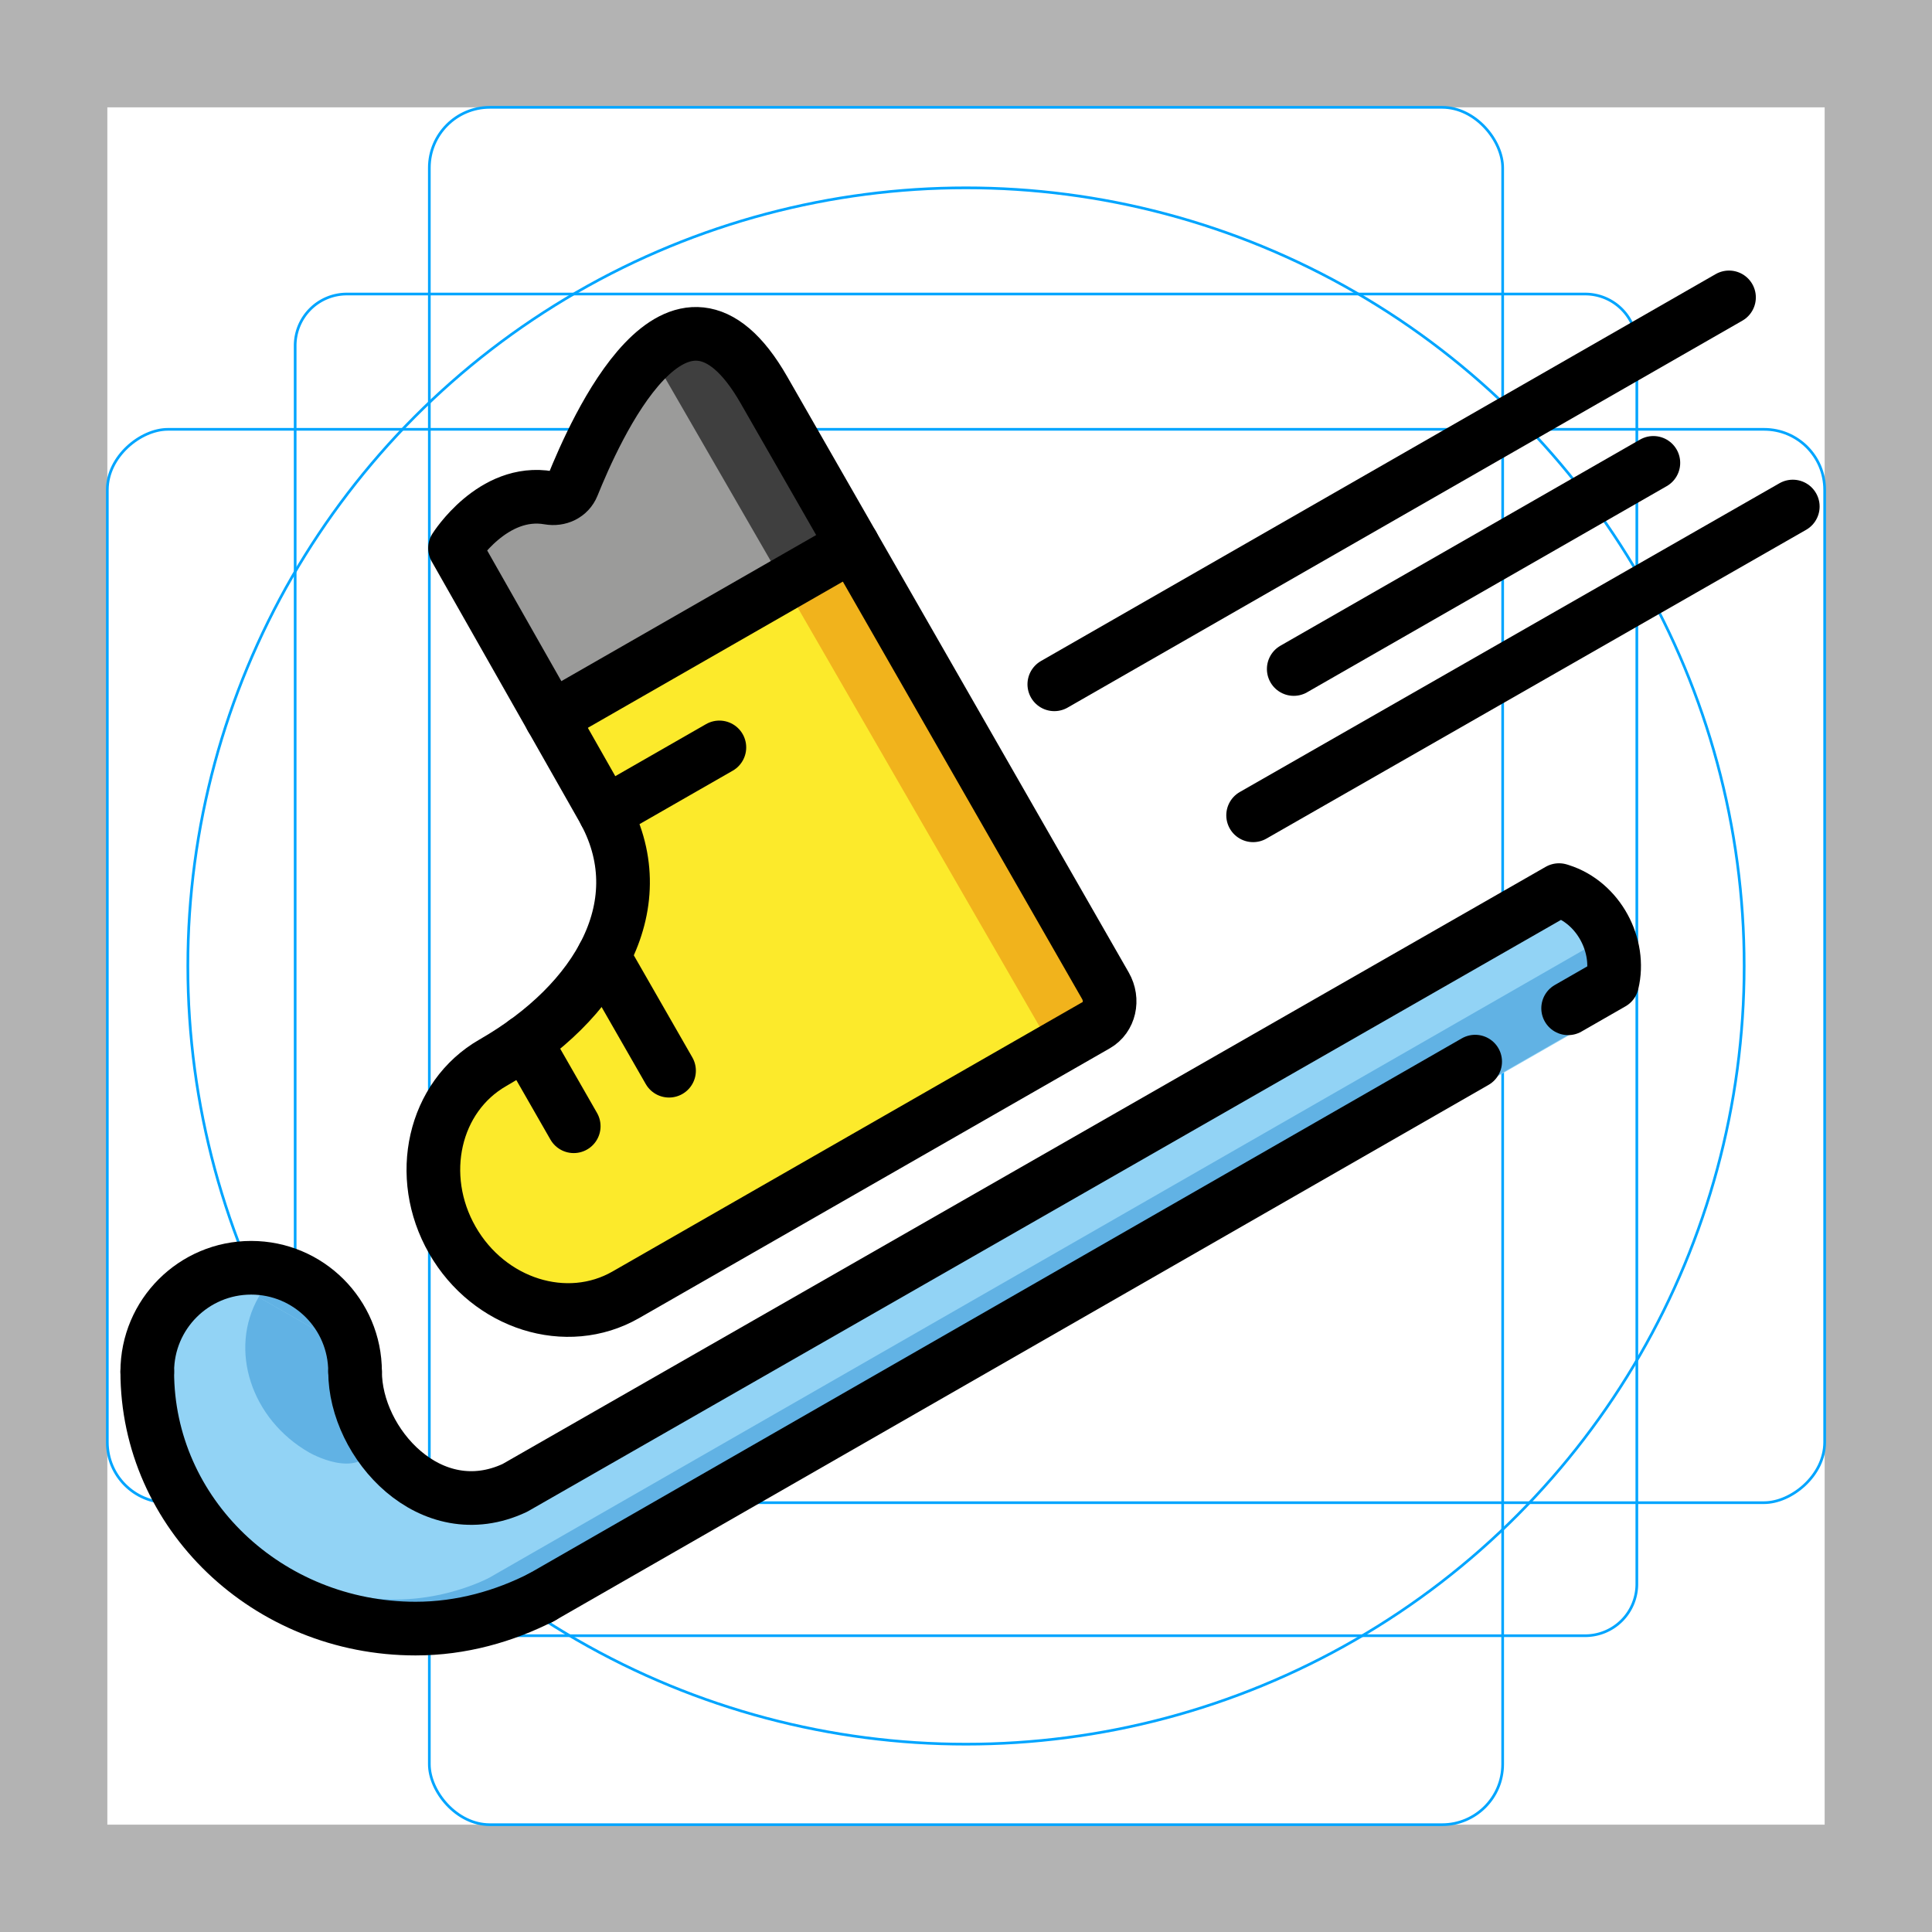 <svg id="emoji" viewBox="0 0 72 72" xmlns="http://www.w3.org/2000/svg">
  <g id="grid">
    <path fill="#b3b3b3" d="M68,4V68H4V4H68m4-4H0V72H72V0Z"/>
    <path fill="none" stroke="#00a5ff" stroke-miterlimit="10" stroke-width="0.1" d="M12.923,10.958H59.077A1.923,1.923,0,0,1,61,12.881V59.035a1.923,1.923,0,0,1-1.923,1.923H12.923A1.923,1.923,0,0,1,11,59.035V12.881A1.923,1.923,0,0,1,12.923,10.958Z"/>
    <rect x="16" y="4" rx="2.254" width="40" height="64" fill="none" stroke="#00a5ff" stroke-miterlimit="10" stroke-width="0.1"/>
    <rect x="16" y="4" rx="2.254" width="40" height="64" transform="rotate(90 36 36)" fill="none" stroke="#00a5ff" stroke-miterlimit="10" stroke-width="0.1"/>
    <circle cx="36" cy="36" r="29" fill="none" stroke="#00a5ff" stroke-miterlimit="10" stroke-width="0.1"/>
  </g>
  <g id="color">
    <path fill="#92d3f5" stroke="none" d="M13.146,50.948c0,2.772,2.893,6.013,6.118,4.487l37.927-21.915 c0.803-0.418,1.639-0.045,2.116,0.784l0.489,0.754c0.477,0.829,0.46,2.615-0.284,2.928L20.825,60.168 c-1.386,0.831-3.61,0.701-5.362,0.701c-5.675,0-10.275-4.442-10.275-9.921"/>
    <path fill="#92d3f5" stroke="none" d="M5.188,50.948c0-2.216,1.781-4.012,3.979-4.012s3.979,1.796,3.979,4.012"/>
    <path fill="#61b2e4" stroke="none" d="M12.996,59.398c2.121,1.51,5.851,2.024,8.143,0.59l37.996-21.814 c0.76-0.356,0.751-1.855,0.319-2.557l-0.196-0.449l-0.016,0.105l-41.008,23.524 C18.233,58.796,15.821,60.111,12.996,59.398z"/>
    <path fill="#61b2e4" stroke="none" d="M9.637,48.341c-1.122,1.959-0.277,4.551,1.886,5.79c0,0,1.824,1.054,2.4-0.209v0 c0.079-0.443-0.151-0.895-0.563-1.133c-0.943-0.546-1.156-1.898-0.69-2.711"/>
    <path fill="#61b2e4" stroke="none" d="M9.637,48.341c0.454-0.792,1.5-1.046,2.338-0.566c0.838,0.48,1.149,1.511,0.696,2.303"/>
    <path fill="#FCEA2B" stroke="none" d="M23.328,48.03c-2.201,1.262-5.094,0.349-6.462-2.037c-1.368-2.387-0.693-5.344,1.508-6.606 c3.918-2.246,6.111-5.956,4.077-9.505l-5.487-9.668c0,0,1.407-2.24,3.496-1.875 c0.379,0.066,0.742-0.1,0.886-0.455c0.807-1.994,3.928-9.145,7.124-3.568l12.724,22.201 c0.303,0.529,0.153,1.184-0.334,1.464L23.328,48.03"/>
    <rect x="34.1" y="20.113" width="2.365" height="19.572" transform="rotate(-30 35.28 29.9)" fill="#F1B31C" stroke="none"/>
    <path fill="#9B9B9A" stroke="none" d="M20.552,26.536l-3.588-6.321c0,0,1.192-1.989,3.496-1.875l0.886-0.455 c0,0,1.927-5.962,4.821-5.654c0,0,2.931,1.428,5.616,7.865L20.552,26.536z"/>
    <rect x="26.659" y="12.176" width="2.365" height="9.673" transform="rotate(-30 27.84 17.014)" fill="#3F3F3F" stroke="none"/>
  </g>
  <g id="hair"/>
  <g id="skin"/>
  <g id="skin-shadow"/>
  <g id="line">
    <path fill="none" stroke="#000000" stroke-linecap="round" stroke-linejoin="round" stroke-miterlimit="10" stroke-width="2" d="M20.2,59.516c-1.404,0.72-3.007,1.177-4.712,1.177c-5.523,0-10-4.287-10-9.576"/>
    <line x1="54.975" x2="20.141" y1="39.564" y2="59.55" fill="none" stroke="#000000" stroke-linecap="round" stroke-linejoin="round" stroke-miterlimit="10" stroke-width="2"/>
    <path fill="none" stroke="#000000" stroke-linecap="round" stroke-linejoin="round" stroke-miterlimit="10" stroke-width="2" d="M13.233,51.118c0,2.676,2.815,5.804,5.954,4.331l38.913-22.277l0.052,0.016c1.425,0.447,2.268,2.055,1.927,3.448 l-1.639,0.94"/>
    <path fill="none" stroke="#000000" stroke-linecap="round" stroke-linejoin="round" stroke-miterlimit="10" stroke-width="2" d="M5.488,51.118c0-2.139,1.734-3.872,3.872-3.872s3.872,1.734,3.872,3.872"/>
    <line x1="48.214" x2="61.616" y1="24.932" y2="17.25" fill="none" stroke="#000000" stroke-linecap="round" stroke-linejoin="round" stroke-miterlimit="10" stroke-width="2"/>
    <line x1="46.7" x2="66.812" y1="30.384" y2="18.877" fill="none" stroke="#000000" stroke-linecap="round" stroke-linejoin="round" stroke-miterlimit="10" stroke-width="2"/>
    <line x1="39.291" x2="64.435" y1="25.502" y2="11.083" fill="none" stroke="#000000" stroke-linecap="round" stroke-linejoin="round" stroke-miterlimit="10" stroke-width="2"/>
    <path fill="none" stroke="#000000" stroke-linecap="round" stroke-linejoin="round" stroke-miterlimit="10" stroke-width="2" d="M23.322,48.253c-2.202,1.262-5.096,0.349-6.464-2.038s-0.693-5.346,1.509-6.608 c3.92-2.247,6.113-5.958,4.079-9.508l-5.489-9.671c0,0,1.407-2.24,3.497-1.875 c0.379,0.066,0.743-0.1,0.887-0.456c0.807-1.994,3.929-9.148,7.126-3.569l12.729,22.208 c0.303,0.529,0.153,1.184-0.334,1.464L23.322,48.253"/>
    <line x1="20.545" x2="31.78" y1="26.752" y2="20.31" fill="none" stroke="#000000" stroke-linecap="round" stroke-linejoin="round" stroke-miterlimit="10" stroke-width="2"/>
    <line x1="19.578" x2="21.381" y1="38.826" y2="41.972" fill="none" stroke="#000000" stroke-linecap="round" stroke-linejoin="round" stroke-miterlimit="10" stroke-width="2"/>
    <line x1="22.489" x2="24.933" y1="35.639" y2="39.902" fill="none" stroke="#000000" stroke-linecap="round" stroke-linejoin="round" stroke-miterlimit="10" stroke-width="2"/>
    <line x1="22.553" x2="26.809" y1="30.294" y2="27.854" fill="none" stroke="#000000" stroke-linecap="round" stroke-linejoin="round" stroke-miterlimit="10" stroke-width="2"/>
  </g>
</svg>
